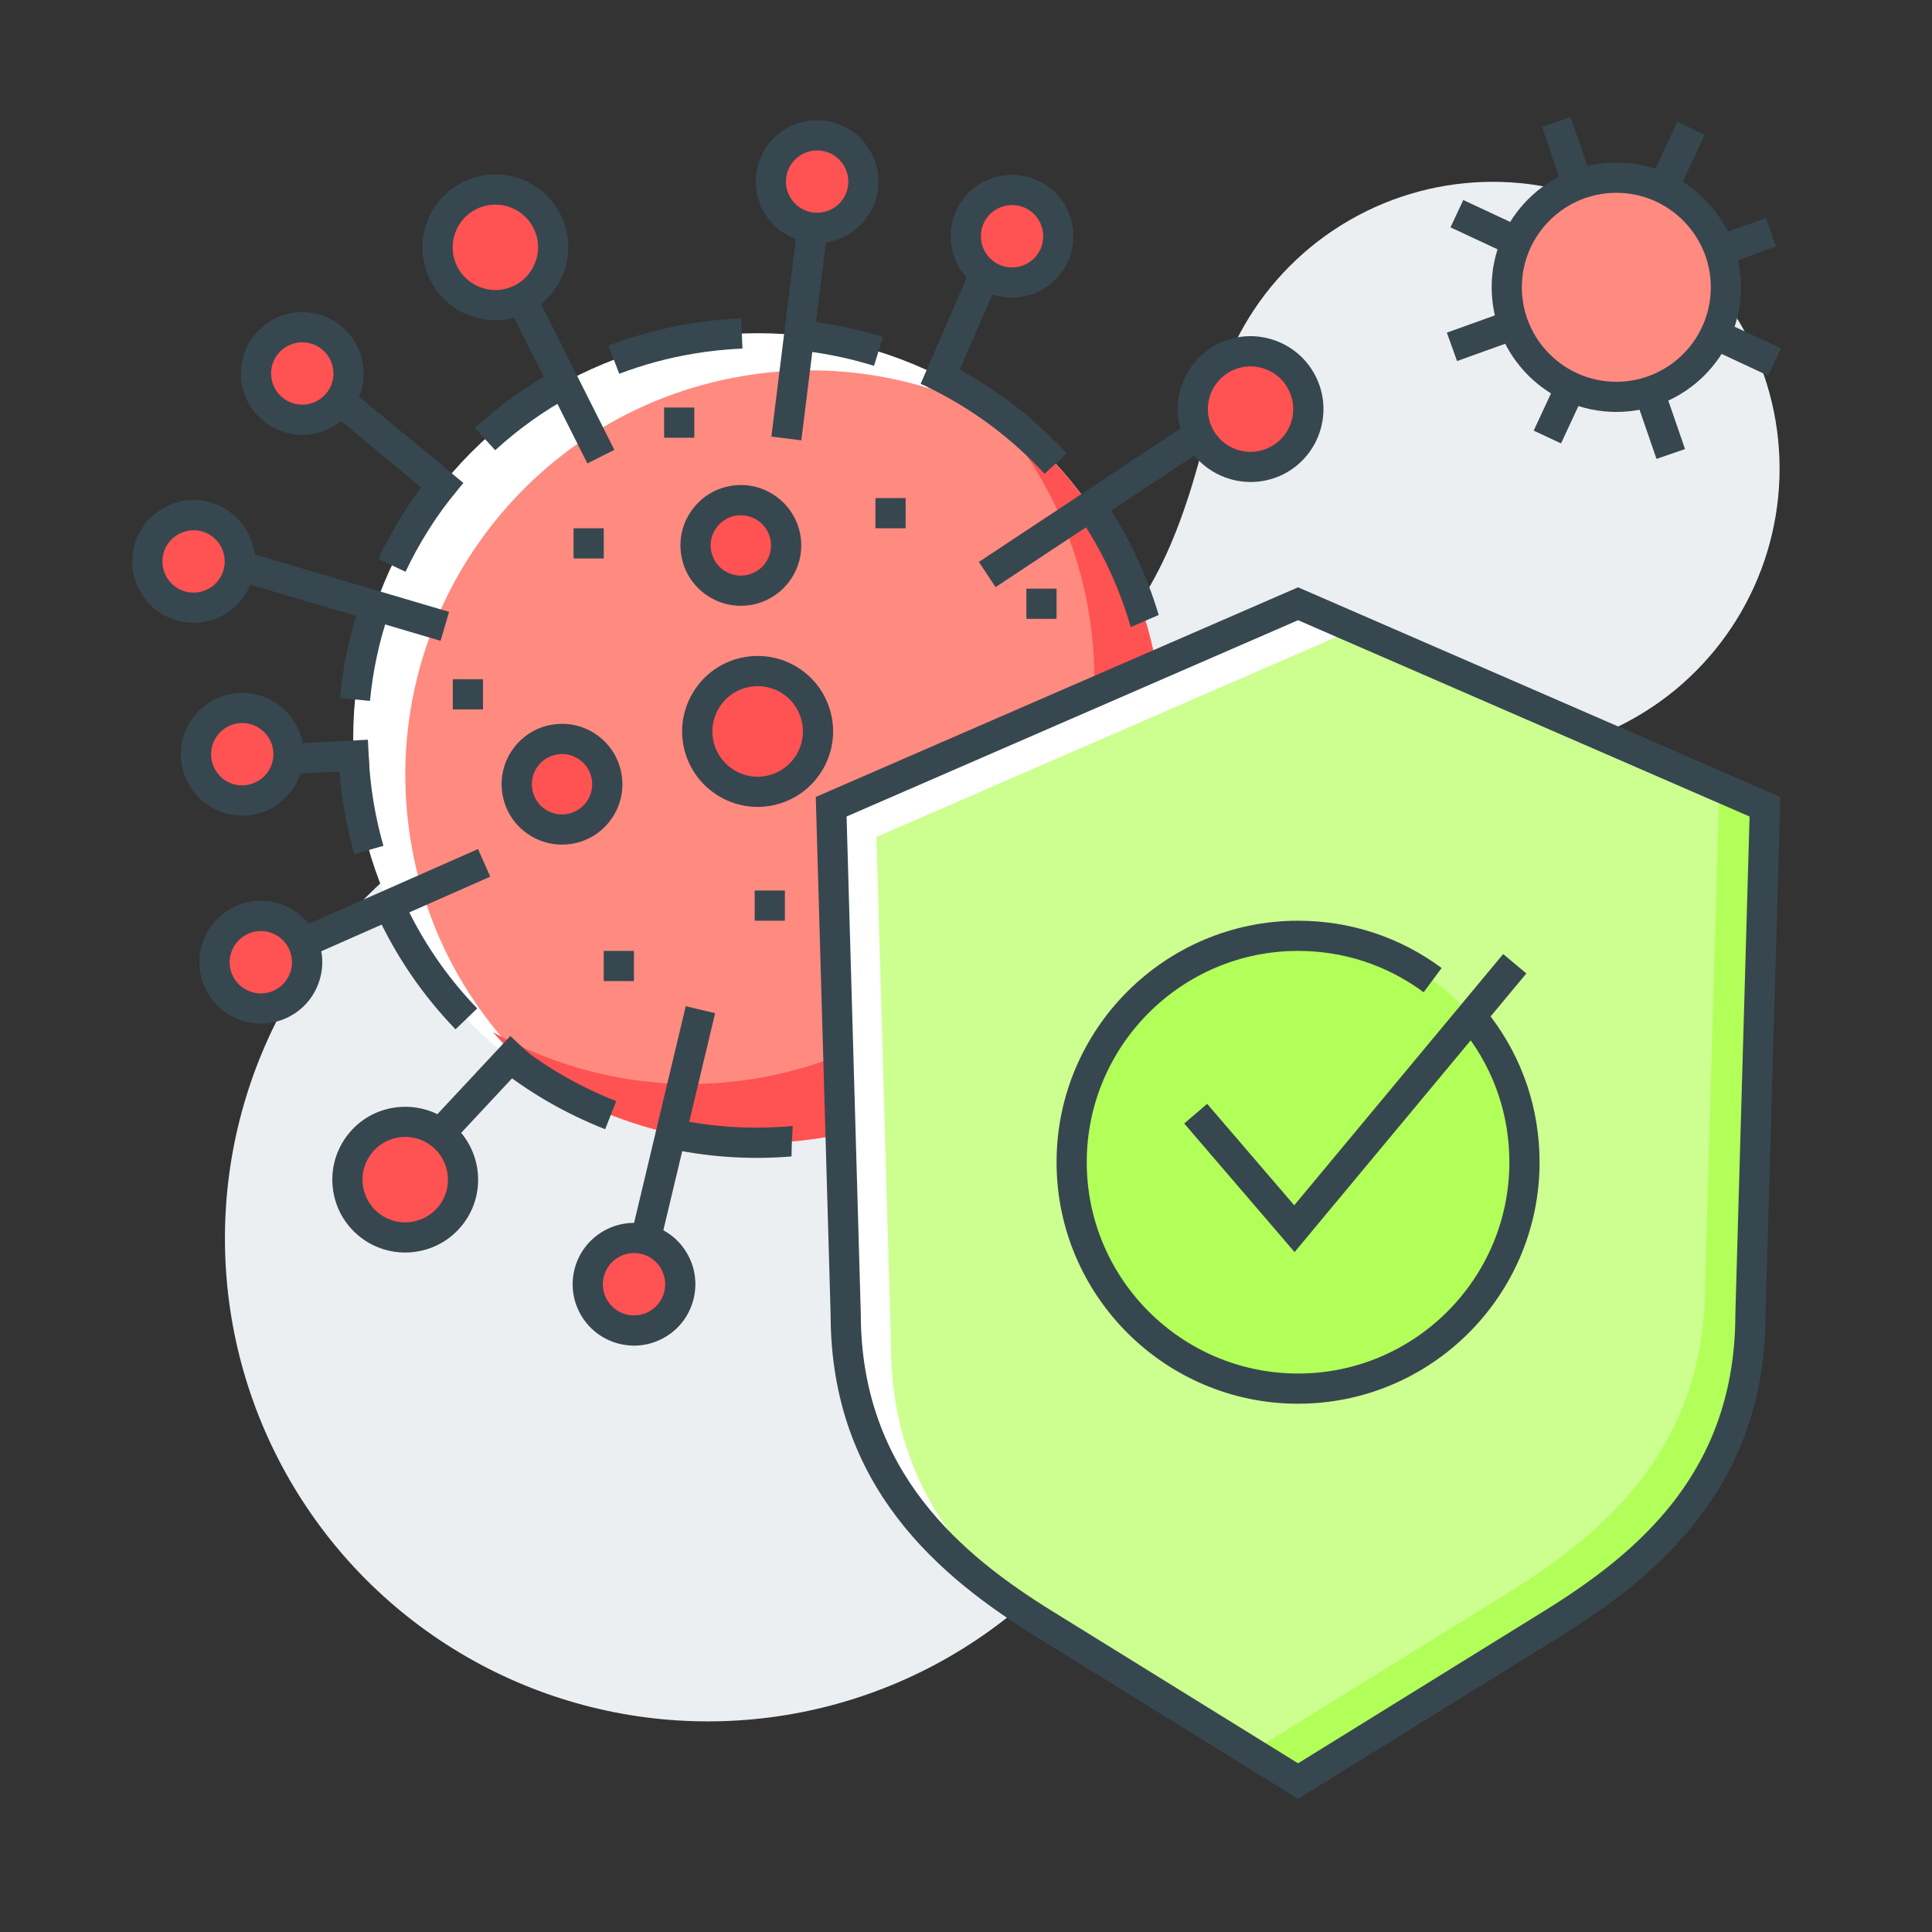 <?xml version="1.0" encoding="utf-8"?>
<!-- Generator: Adobe Illustrator 16.0.0, SVG Export Plug-In . SVG Version: 6.00 Build 0)  -->
<!DOCTYPE svg PUBLIC "-//W3C//DTD SVG 1.1//EN" "http://www.w3.org/Graphics/SVG/1.1/DTD/svg11.dtd">
<svg version="1.1" id="_x3C_Layer_x3E_" xmlns="http://www.w3.org/2000/svg" xmlns:xlink="http://www.w3.org/1999/xlink" x="0px"
	 y="0px" width="64px" height="64px" viewBox="0 0 64 64" enable-background="new 0 0 64 64" xml:space="preserve">
<rect x="0" y="0" width="64" height="64" fill="#333333" stroke="none"/>
<g id="Bacteria_x2C__disease_x2C__protection_x2C__safety_x2C__shield_x2C__virus_x2C__check_mark">
	<g id="XMLID_3990_">
		<g id="XMLID_3993_">
			<circle fill="#ECEFF1" cx="23.451" cy="41.023" r="16"/>
		</g>
		<g id="XMLID_3992_">
			<path fill="#ECEFF1" d="M23.417,25.023c12.813-0.027,15.064-4.229,16.778-11.641l11.216,11.436
				c-7.444,1.57-11.688,3.739-11.964,16.549L23.417,25.023z"/>
		</g>
		<g id="XMLID_3991_">
			<circle fill="#ECEFF1" cx="49.451" cy="15.523" r="9.5"/>
		</g>
	</g>
	<g id="Corona_virus_x2C__Covid-19_x2C__clock_3_">
		<g id="XMLID_3971_">
			<g id="XMLID_3977_">
				<g id="XMLID_3987_">
					<g id="XMLID_3988_">
						
							<rect id="XMLID_3989_" x="53.115" y="3.724" transform="matrix(0.907 0.422 -0.422 0.907 8.959 -21.753)" fill="#37474F" width="1" height="11.275"/>
					</g>
				</g>
				<g id="XMLID_3984_">
					<g id="XMLID_3985_">
						
							<rect id="XMLID_3986_" x="52.87" y="3.986" transform="matrix(0.338 0.941 -0.941 0.338 44.378 -43.875)" fill="#37474F" width="1" height="11.231"/>
					</g>
				</g>
				<g id="XMLID_3981_">
					<g id="XMLID_3982_">
						
							<rect id="XMLID_3983_" x="47.736" y="9.017" transform="matrix(0.906 0.423 -0.423 0.906 9.038 -21.736)" fill="#37474F" width="11.614" height="1"/>
					</g>
				</g>
				<g id="XMLID_3978_">
					<g id="XMLID_3979_">
						
							<rect id="XMLID_3980_" x="47.636" y="9.06" transform="matrix(0.326 0.945 -0.945 0.326 45.058 -44.09)" fill="#37474F" width="11.636" height="1"/>
					</g>
				</g>
			</g>
			<g id="XMLID_3972_">
				<circle id="XMLID_3976_" fill="#FF8A80" cx="53.543" cy="9.516" r="3.63"/>
				<path id="XMLID_3973_" fill="#37474F" d="M53.543,13.646c-2.277,0-4.13-1.854-4.13-4.131c0-2.276,1.853-4.129,4.13-4.129
					s4.13,1.853,4.13,4.129C57.673,11.793,55.82,13.646,53.543,13.646z M53.543,6.387c-1.726,0-3.13,1.404-3.13,3.129
					c0,1.727,1.404,3.131,3.13,3.131s3.13-1.404,3.13-3.131C56.673,7.791,55.269,6.387,53.543,6.387z"/>
			</g>
		</g>
	</g>
	<g id="Corona_virus_x2C__Covid-19_6_">
		<g id="XMLID_3854_">
			<g id="XMLID_3970_">
				<circle fill="#FFFFFF" cx="25.111" cy="24.449" r="13.411"/>
			</g>
			<g id="XMLID_3969_">
				<path fill="#FF8A80" d="M24.619,12.454c-7.305,1.226-12.232,8.142-11.006,15.445c0.549,3.275,2.248,6.065,4.608,8.045
					c2.641,1.585,5.833,2.28,9.108,1.729c7.305-1.225,12.232-8.141,11.007-15.444c-0.55-3.275-2.249-6.065-4.608-8.046
					C31.087,12.6,27.895,11.904,24.619,12.454z"/>
			</g>
			<g id="XMLID_3968_">
				<path fill="#FF5252" d="M33.532,14.03c-0.19-0.119-0.392-0.224-0.589-0.333c1.579,1.802,2.698,4.045,3.124,6.582
					c1.226,7.305-3.702,14.219-11.007,15.445c-3.123,0.523-6.162-0.098-8.728-1.531c0.514,0.588,1.076,1.129,1.68,1.617
					c2.682,1.676,5.954,2.429,9.317,1.863c7.305-1.225,12.232-8.141,11.007-15.444C37.772,18.865,35.992,16.018,33.532,14.03z"/>
			</g>
			<g id="XMLID_3966_">
				<path id="XMLID_3967_" fill="#37474F" d="M12.256,23.218l-0.996-0.095c0.104-1.078,0.334-2.146,0.687-3.174l0.945,0.324
					C12.565,21.227,12.351,22.217,12.256,23.218z"/>
			</g>
			<g id="XMLID_3964_">
				<path id="XMLID_3965_" fill="#37474F" d="M11.741,28.293c-0.144-0.499-0.261-1.018-0.35-1.541
					c-0.091-0.549-0.15-1.103-0.177-1.65l0.998-0.047c0.025,0.508,0.08,1.023,0.165,1.531c0.082,0.486,0.191,0.968,0.324,1.432
					L11.741,28.293z"/>
			</g>
			<g id="XMLID_3962_">
				<path id="XMLID_3963_" fill="#37474F" d="M15.09,34.098c-1.099-1.138-1.985-2.441-2.638-3.873l0.91-0.414
					c0.604,1.328,1.428,2.537,2.446,3.594L15.09,34.098z"/>
			</g>
			<g id="XMLID_3960_">
				<path id="XMLID_3961_" fill="#37474F" d="M20.047,37.407c-1.325-0.52-2.56-1.236-3.669-2.131l0.627-0.778
					c1.031,0.83,2.177,1.496,3.407,1.979L20.047,37.407z"/>
			</g>
			<g id="XMLID_3958_">
				<path id="XMLID_3959_" fill="#37474F" d="M34.603,15.695c-1.107-1.199-2.413-2.166-3.883-2.876l0.436-0.9
					c1.582,0.765,2.989,1.807,4.182,3.098L34.603,15.695z"/>
			</g>
			<g id="XMLID_3956_">
				<path id="XMLID_3957_" fill="#37474F" d="M28.952,12.119c-0.85-0.264-1.727-0.441-2.609-0.525l0.096-0.996
					c0.95,0.092,1.896,0.282,2.811,0.566L28.952,12.119z"/>
			</g>
			<g id="XMLID_3954_">
				<path id="XMLID_3955_" fill="#37474F" d="M20.513,12.382l-0.355-0.935c0.852-0.323,1.743-0.564,2.651-0.717
					c0.573-0.097,1.16-0.158,1.743-0.183l0.043,0.999c-0.543,0.023-1.088,0.08-1.62,0.17C22.131,11.857,21.303,12.082,20.513,12.382
					z"/>
			</g>
			<g id="XMLID_3952_">
				<path id="XMLID_3953_" fill="#37474F" d="M16.404,14.914l-0.676-0.738c0.829-0.758,1.748-1.414,2.731-1.949l0.479,0.879
					C18.025,13.602,17.173,14.211,16.404,14.914z"/>
			</g>
			<g id="XMLID_3950_">
				<path id="XMLID_3951_" fill="#37474F" d="M13.433,18.941l-0.904-0.428c0.489-1.033,1.104-2.006,1.829-2.889l0.773,0.633
					C14.458,17.079,13.887,17.982,13.433,18.941z"/>
			</g>
			<g id="XMLID_3945_">
				<circle id="XMLID_3949_" fill="#FF5252" cx="24.542" cy="18.068" r="1.5"/>
				<path id="XMLID_3946_" fill="#37474F" d="M24.537,20.068c-0.412,0-0.813-0.127-1.156-0.371
					c-0.436-0.311-0.724-0.771-0.812-1.299c-0.089-0.525,0.033-1.056,0.344-1.491c0.31-0.435,0.771-0.724,1.297-0.812
					c1.083-0.184,2.121,0.553,2.305,1.641v0.001c0.182,1.087-0.555,2.12-1.642,2.304C24.761,20.059,24.648,20.068,24.537,20.068z
					 M24.541,17.068c-0.055,0-0.11,0.004-0.166,0.014c-0.263,0.043-0.493,0.188-0.647,0.406c-0.155,0.217-0.217,0.482-0.172,0.745
					c0.044,0.264,0.188,0.494,0.405,0.649c0.218,0.154,0.485,0.215,0.746,0.172c0.544-0.092,0.912-0.608,0.821-1.152l0,0
					C25.446,17.414,25.021,17.068,24.541,17.068z"/>
			</g>
			<g id="XMLID_3940_">
				<circle id="XMLID_3944_" fill="#FF5252" cx="18.618" cy="25.979" r="1.5"/>
				<path id="XMLID_3941_" fill="#37474F" d="M18.612,27.979c-0.412,0-0.813-0.127-1.155-0.371
					c-0.436-0.311-0.724-0.771-0.812-1.299c-0.089-0.525,0.033-1.056,0.343-1.49c0.311-0.436,0.771-0.725,1.298-0.813
					c0.526-0.089,1.057,0.033,1.492,0.344c0.435,0.311,0.723,0.771,0.812,1.297l0,0c0.089,0.527-0.033,1.057-0.344,1.492
					c-0.31,0.436-0.771,0.724-1.298,0.813C18.836,27.969,18.724,27.979,18.612,27.979z M18.62,24.979
					c-0.056,0-0.112,0.004-0.168,0.014c-0.264,0.044-0.494,0.188-0.649,0.406c-0.154,0.217-0.216,0.482-0.171,0.745
					c0.044,0.264,0.188,0.494,0.405,0.649c0.218,0.154,0.484,0.217,0.745,0.172c0.264-0.045,0.495-0.189,0.649-0.406
					c0.155-0.218,0.217-0.482,0.172-0.746l0,0c-0.044-0.264-0.188-0.494-0.405-0.648C19.026,25.042,18.826,24.979,18.62,24.979z"/>
			</g>
			<g id="XMLID_3935_">
				<circle id="XMLID_3939_" fill="#FF5252" cx="25.097" cy="24.23" r="2"/>
				<path id="XMLID_3936_" fill="#37474F" d="M25.097,26.73c-1.198,0-2.26-0.867-2.466-2.086c-0.228-1.36,0.692-2.652,2.052-2.88
					c0.658-0.109,1.321,0.042,1.865,0.429c0.544,0.389,0.904,0.965,1.015,1.623l0,0c0.228,1.359-0.692,2.65-2.052,2.879
					C25.371,26.719,25.233,26.73,25.097,26.73z M25.101,22.73c-0.084,0-0.168,0.006-0.252,0.021
					c-0.816,0.137-1.368,0.911-1.231,1.728c0.138,0.814,0.918,1.372,1.728,1.23c0.815-0.137,1.368-0.912,1.231-1.727l0,0
					c-0.066-0.396-0.282-0.742-0.608-0.975C25.711,22.825,25.41,22.73,25.101,22.73z"/>
			</g>
			<g id="XMLID_3927_">
				<g id="XMLID_3930_">
					<circle id="XMLID_3934_" fill="#FF5252" cx="16.411" cy="8.193" r="1.915"/>
					<path id="XMLID_3931_" fill="#37474F" d="M16.413,10.609c-0.258,0-0.516-0.041-0.767-0.125
						c-0.612-0.204-1.108-0.635-1.396-1.211c-0.288-0.578-0.335-1.232-0.131-1.844c0.205-0.613,0.635-1.109,1.212-1.396
						c1.191-0.596,2.645-0.11,3.24,1.08c0.595,1.191,0.109,2.646-1.081,3.24C17.15,10.523,16.782,10.609,16.413,10.609z
						 M16.408,6.778c-0.212,0-0.428,0.048-0.63,0.149c-0.338,0.168-0.591,0.459-0.71,0.818c-0.12,0.357-0.093,0.742,0.076,1.08
						s0.46,0.59,0.818,0.709c0.355,0.121,0.742,0.095,1.08-0.076c0.698-0.349,0.982-1.2,0.634-1.898
						C17.429,7.064,16.928,6.778,16.408,6.778z"/>
				</g>
				<g id="XMLID_3928_">
					
						<rect id="XMLID_3929_" x="15.377" y="11.851" transform="matrix(0.449 0.893 -0.893 0.449 21.229 -9.721)" fill="#37474F" width="6.238" height="1.001"/>
				</g>
			</g>
			<g id="XMLID_3919_">
				<g id="XMLID_3922_">
					<circle id="XMLID_3926_" fill="#FF5252" cx="27.068" cy="6.016" r="1.532"/>
					<path id="XMLID_3923_" fill="#37474F" d="M27.07,8.05c-0.064,0-0.13-0.003-0.195-0.01c-1.116-0.107-1.937-1.103-1.83-2.218l0,0
						c0.052-0.539,0.311-1.027,0.729-1.373s0.947-0.504,1.488-0.455c0.54,0.051,1.027,0.311,1.373,0.729
						c0.346,0.42,0.508,0.947,0.456,1.488c-0.052,0.539-0.311,1.027-0.729,1.373C27.994,7.888,27.542,8.05,27.07,8.05z
						 M27.066,4.984c-0.239,0-0.469,0.082-0.655,0.236c-0.213,0.176-0.345,0.423-0.37,0.697l0,0
						c-0.055,0.566,0.362,1.072,0.929,1.127c0.271,0.022,0.542-0.057,0.756-0.232c0.213-0.176,0.345-0.423,0.37-0.697
						c0.026-0.275-0.056-0.543-0.231-0.756c-0.175-0.213-0.423-0.344-0.697-0.371C27.134,4.986,27.1,4.984,27.066,4.984z"/>
				</g>
				<g id="XMLID_3920_">
					
						<rect id="XMLID_3921_" x="25.992" y="7.517" transform="matrix(0.992 0.123 -0.123 0.992 1.56 -3.176)" fill="#37474F" width="1" height="7.042"/>
				</g>
			</g>
			<g id="XMLID_3911_">
				<g id="XMLID_3914_">
					<circle id="XMLID_3918_" fill="#FF5252" cx="21.003" cy="42.542" r="1.532"/>
					<path id="XMLID_3915_" fill="#37474F" d="M21.007,44.576c-0.158,0-0.318-0.02-0.477-0.057c-0.528-0.127-0.976-0.451-1.26-0.914
						s-0.37-1.009-0.244-1.537l0,0c0.262-1.09,1.363-1.762,2.45-1.504c0.528,0.127,0.976,0.451,1.259,0.914
						c0.284,0.463,0.37,1.009,0.244,1.537c-0.126,0.527-0.45,0.975-0.913,1.259C21.742,44.473,21.378,44.576,21.007,44.576z
						 M19.999,42.302c-0.064,0.269-0.021,0.546,0.124,0.78c0.145,0.235,0.372,0.4,0.64,0.465c0.271,0.063,0.547,0.02,0.78-0.125
						c0.235-0.145,0.4-0.371,0.464-0.639c0.133-0.555-0.21-1.113-0.763-1.246C20.685,41.405,20.132,41.748,19.999,42.302
						L19.999,42.302z"/>
				</g>
				<g id="XMLID_3912_">
					
						<rect id="XMLID_3913_" x="21.771" y="33.337" transform="matrix(0.973 0.232 -0.232 0.973 9.267 -4.156)" fill="#37474F" width="1" height="7.822"/>
				</g>
			</g>
			<g id="XMLID_3903_">
				<g id="XMLID_3906_">
					<circle id="XMLID_3910_" fill="#FF5252" cx="33.525" cy="7.826" r="1.533"/>
					<path id="XMLID_3907_" fill="#37474F" d="M33.522,9.857c-0.408,0-0.82-0.121-1.177-0.376c-0.912-0.65-1.126-1.923-0.477-2.835
						l0,0c0.315-0.442,0.783-0.735,1.319-0.825c0.537-0.089,1.074,0.034,1.516,0.349c0.913,0.65,1.127,1.923,0.477,2.836
						C34.784,9.562,34.158,9.857,33.522,9.857z M32.684,7.227c-0.33,0.464-0.221,1.109,0.242,1.44
						c0.224,0.159,0.496,0.223,0.771,0.177c0.271-0.045,0.51-0.193,0.67-0.418s0.223-0.498,0.177-0.771
						c-0.045-0.272-0.194-0.511-0.419-0.671s-0.495-0.223-0.771-0.177C33.082,6.854,32.844,7.002,32.684,7.227L32.684,7.227z"/>
				</g>
				<g id="XMLID_3904_">
					
						<rect id="XMLID_3905_" x="31.299" y="8.901" transform="matrix(0.917 0.398 -0.398 0.917 7.009 -11.752)" fill="#37474F" width="1.001" height="4.197"/>
				</g>
			</g>
			<g id="XMLID_3895_">
				<g id="XMLID_3898_">
					<circle id="XMLID_3902_" fill="#FF5252" cx="13.423" cy="39.078" r="1.916"/>
					<path id="XMLID_3899_" fill="#37474F" d="M13.42,41.492c-0.485,0-0.975-0.145-1.398-0.447c-0.525-0.375-0.874-0.932-0.98-1.567
						s0.04-1.276,0.415-1.802l0,0c0.374-0.525,0.931-0.874,1.567-0.98c0.634-0.104,1.276,0.04,1.802,0.414
						c1.085,0.775,1.338,2.286,0.565,3.37C14.92,41.14,14.175,41.492,13.42,41.492z M13.426,37.661
						c-0.078,0-0.158,0.007-0.237,0.021c-0.373,0.063-0.698,0.266-0.918,0.574l0,0c-0.22,0.309-0.306,0.684-0.243,1.057
						s0.267,0.699,0.574,0.918c0.636,0.453,1.521,0.304,1.975-0.332c0.453-0.635,0.305-1.521-0.331-1.975
						C14.002,37.752,13.718,37.661,13.426,37.661z"/>
				</g>
				<g id="XMLID_3896_">
					
						<rect id="XMLID_3897_" x="15.289" y="34.085" transform="matrix(0.731 0.682 -0.682 0.731 28.975 -1.025)" fill="#37474F" width="0.999" height="4.325"/>
				</g>
			</g>
			<g id="XMLID_3887_">
				<g id="XMLID_3890_">
					<circle id="XMLID_3894_" fill="#FF5252" cx="41.425" cy="13.552" r="1.915"/>
					<path id="XMLID_3891_" fill="#37474F" d="M41.429,15.967c-0.917,0-1.796-0.524-2.201-1.412
						c-0.552-1.211-0.016-2.646,1.194-3.199v-0.001c0.588-0.269,1.243-0.291,1.849-0.065c0.604,0.226,1.084,0.674,1.353,1.261
						c0.552,1.212,0.016,2.647-1.195,3.2C42.104,15.897,41.764,15.967,41.429,15.967z M40.838,12.265
						c-0.71,0.323-1.023,1.165-0.7,1.875s1.163,1.027,1.874,0.7c0.711-0.324,1.025-1.165,0.701-1.875
						c-0.157-0.344-0.438-0.606-0.793-0.738C41.566,12.094,41.182,12.107,40.838,12.265L40.838,12.265z"/>
				</g>
				<g id="XMLID_3888_">
					
						<rect id="XMLID_3889_" x="35.879" y="12.227" transform="matrix(0.552 0.834 -0.834 0.552 30.123 -22.892)" fill="#37474F" width="1.001" height="8.758"/>
				</g>
			</g>
			<g id="XMLID_3879_">
				<g id="XMLID_3882_">
					<circle id="XMLID_3886_" fill="#FF5252" cx="8.641" cy="31.875" r="1.533"/>
					<path id="XMLID_3883_" fill="#37474F" d="M8.644,33.908c-0.771,0-1.512-0.442-1.853-1.189
						c-0.226-0.494-0.245-1.046-0.055-1.555s0.567-0.913,1.062-1.139c0.493-0.225,1.046-0.244,1.554-0.055
						c0.509,0.189,0.913,0.566,1.139,1.061s0.245,1.047,0.055,1.555c-0.19,0.509-0.566,0.913-1.061,1.139
						C9.212,33.849,8.926,33.908,8.644,33.908z M8.641,30.842c-0.146,0-0.291,0.031-0.428,0.094H8.212
						c-0.251,0.115-0.442,0.32-0.539,0.578c-0.097,0.259-0.087,0.539,0.028,0.79c0.235,0.517,0.852,0.749,1.367,0.511
						c0.252-0.114,0.443-0.32,0.54-0.578s0.086-0.539-0.028-0.79s-0.319-0.442-0.578-0.538C8.885,30.863,8.763,30.842,8.641,30.842z
						"/>
				</g>
				<g id="XMLID_3880_">
					
						<rect id="XMLID_3881_" x="12.541" y="26.625" transform="matrix(0.404 0.915 -0.915 0.404 35.131 5.894)" fill="#37474F" width="1" height="6.573"/>
				</g>
			</g>
			<g id="XMLID_3871_">
				<g id="XMLID_3874_">
					<circle id="XMLID_3878_" fill="#FF5252" cx="8.026" cy="24.985" r="1.533"/>
					<path id="XMLID_3875_" fill="#37474F" d="M8.027,27.018c-0.064,0-0.13-0.003-0.195-0.01c-0.54-0.051-1.028-0.311-1.374-0.729
						c-0.346-0.42-0.508-0.947-0.456-1.488c0.053-0.541,0.312-1.028,0.73-1.374c0.419-0.345,0.944-0.507,1.487-0.455l0,0
						c1.115,0.106,1.936,1.101,1.83,2.216C9.948,26.229,9.062,27.018,8.027,27.018z M8.024,23.952c-0.525,0-0.976,0.401-1.026,0.935
						c-0.026,0.274,0.056,0.543,0.231,0.756c0.175,0.213,0.423,0.344,0.698,0.371c0.571,0.043,1.071-0.365,1.126-0.931
						c0.054-0.566-0.363-1.071-0.93-1.126l0,0C8.091,23.954,8.058,23.952,8.024,23.952z"/>
				</g>
				<g id="XMLID_3872_">
					
						<rect id="XMLID_3873_" x="10.383" y="23.729" transform="matrix(0.051 0.999 -0.999 0.051 35.362 12.922)" fill="#37474F" width="1.001" height="2.668"/>
				</g>
			</g>
			<g id="XMLID_3863_">
				<g id="XMLID_3866_">
					<circle id="XMLID_3870_" fill="#FF5252" cx="6.413" cy="18.599" r="1.533"/>
					<path id="XMLID_3867_" fill="#37474F" d="M6.414,20.631c-0.064,0-0.13-0.002-0.195-0.009c-0.54-0.052-1.028-0.312-1.374-0.729
						c-0.346-0.419-0.508-0.947-0.456-1.488c0.107-1.115,1.102-1.943,2.218-1.829l0,0c0.54,0.052,1.028,0.312,1.374,0.729
						c0.346,0.419,0.508,0.947,0.456,1.488C8.335,19.843,7.448,20.631,6.414,20.631z M6.412,17.566c-0.525,0-0.977,0.4-1.027,0.934
						c-0.026,0.275,0.056,0.543,0.231,0.756s0.424,0.345,0.698,0.371c0.57,0.051,1.071-0.363,1.126-0.93
						c0.026-0.275-0.056-0.543-0.231-0.756c-0.175-0.213-0.423-0.344-0.698-0.371l0,0C6.478,17.567,6.444,17.566,6.412,17.566z"/>
				</g>
				<g id="XMLID_3864_">
					
						<rect id="XMLID_3865_" x="7.794" y="19.248" transform="matrix(0.959 0.283 -0.283 0.959 6.055 -2.401)" fill="#37474F" width="7.085" height="1"/>
				</g>
			</g>
			<g id="XMLID_3855_">
				<g id="XMLID_3858_">
					<circle id="XMLID_3862_" fill="#FF5252" cx="10.013" cy="12.373" r="1.532"/>
					<path id="XMLID_3859_" fill="#37474F" d="M10.01,14.404c-0.408,0-0.819-0.123-1.176-0.377c-0.913-0.65-1.127-1.922-0.477-2.834
						c0.649-0.913,1.921-1.127,2.835-0.477l0,0c0.442,0.314,0.735,0.783,0.825,1.319c0.091,0.536-0.033,1.073-0.349,1.517
						C11.272,14.107,10.646,14.404,10.01,14.404z M10.015,11.34c-0.058,0-0.115,0.004-0.173,0.014
						c-0.272,0.047-0.51,0.195-0.67,0.42c-0.33,0.463-0.222,1.109,0.242,1.439c0.466,0.332,1.111,0.223,1.44-0.241
						c0.16-0.224,0.223-0.497,0.177-0.771c-0.045-0.271-0.194-0.51-0.419-0.67l0,0C10.436,11.406,10.228,11.34,10.015,11.34z"/>
				</g>
				<g id="XMLID_3856_">
					
						<rect id="XMLID_3857_" x="10.701" y="14.322" transform="matrix(0.771 0.637 -0.637 0.771 12.446 -4.981)" fill="#37474F" width="4.899" height="1"/>
				</g>
			</g>
		</g>
		<g id="XMLID_3852_">
			<path fill="#37474F" d="M26.261,37.299c-1.351,0.123-2.699,0.043-4.022-0.26l-0.222,0.976c1.383,0.315,2.793,0.409,4.204,0.294
				C26.224,37.971,26.238,37.635,26.261,37.299z"/>
		</g>
	</g>
	<g>
		<path fill="#37474F" d="M36.569,16.556l-0.823,0.568c0.774,1.122,1.333,2.351,1.713,3.649l0.925-0.402
			C37.974,19.016,37.381,17.731,36.569,16.556z"/>
	</g>
	<g id="XMLID_3848_">
		<g id="XMLID_3849_">
			<g id="XMLID_3850_">
				<path fill="#FFFFFF" d="M51.403,53.798L43,59l-8.402-5.202c-3.159-1.954-6.583-4.827-6.583-10.261l-0.48-16.813L43,20
					l15.466,6.725l-0.48,16.813C57.985,49.025,54.562,51.844,51.403,53.798z"/>
			</g>
		</g>
	</g>
	<g id="XMLID_3847_">
		<path fill="#CCFF90" d="M34.635,53.82L43,59l8.403-5.202c3.158-1.954,6.582-4.772,6.582-10.261l0.471-16.469L44.5,21
			l-15.466,6.725l0.48,16.813C29.515,49.134,31.967,51.895,34.635,53.82z"/>
	</g>
	<g id="XMLID_3846_">
		<path fill="#B2FF59" d="M56.946,26.411l-0.461,16.126c0,5.488-3.424,8.307-6.582,10.261L41.5,58l-7.406-4.586
			c0.179,0.14,0.359,0.275,0.541,0.406L43,59l8.403-5.202c3.158-1.954,6.582-4.772,6.582-10.261l0.471-16.469L56.946,26.411z"/>
	</g>
	<g id="XMLID_3840_">
		<g id="XMLID_3841_">
			<g id="XMLID_3842_">
				<path id="XMLID_3843_" fill="#37474F" d="M43,59.588l-8.666-5.365c-3.175-1.964-6.819-4.953-6.819-10.686L27.024,26.4L43,19.455
					L58.976,26.4l-0.49,17.15c0,5.719-3.645,8.708-6.819,10.672L43,59.588z M28.044,27.048l0.471,16.476
					c0,5.252,3.392,8.021,6.346,9.85L43,58.412l8.141-5.039c3.138-1.941,6.345-4.629,6.345-9.836l0.471-16.489L43,20.545
					L28.044,27.048z"/>
			</g>
		</g>
	</g>
	<g id="XMLID_3834_">
		<g id="XMLID_3839_">
			<circle fill="#B2FF59" cx="43" cy="38.5" r="7.5"/>
		</g>
		<g id="XMLID_3837_">
			<path id="XMLID_3838_" fill="#37474F" d="M43,46.5c-4.411,0-8-3.589-8-8s3.589-8,8-8c1.727,0,3.371,0.541,4.756,1.566
				L47.16,32.87c-1.211-0.896-2.649-1.37-4.16-1.37c-3.859,0-7,3.141-7,7s3.141,7,7,7s7-3.141,7-7c0-1.543-0.491-3.006-1.422-4.23
				l0.797-0.604C50.438,35.065,51,36.737,51,38.5C51,42.911,47.411,46.5,43,46.5z"/>
		</g>
		<g id="XMLID_3835_">
			<polygon id="XMLID_3836_" fill="#37474F" points="42.885,41.477 39.229,37.217 39.989,36.566 42.873,39.927 49.794,31.605 
				50.563,32.246 			"/>
		</g>
	</g>
	<g id="XMLID_3833_">
		<rect x="29" y="16.5" fill="#37474F" width="1" height="1"/>
	</g>
	<g id="XMLID_3832_">
		<rect x="34" y="19.5" fill="#37474F" width="1" height="1"/>
	</g>
	<g id="XMLID_3831_">
		<rect x="25" y="29.5" fill="#37474F" width="1" height="1"/>
	</g>
	<g id="XMLID_3830_">
		<rect x="20" y="31.5" fill="#37474F" width="1" height="1"/>
	</g>
	<g id="XMLID_3829_">
		<rect x="15" y="22.5" fill="#37474F" width="1" height="1"/>
	</g>
	<g id="XMLID_3828_">
		<rect x="19" y="17.5" fill="#37474F" width="1" height="1"/>
	</g>
	<g id="XMLID_3827_">
		<rect x="22" y="13.5" fill="#37474F" width="1" height="1"/>
	</g>
</g>
</svg>
